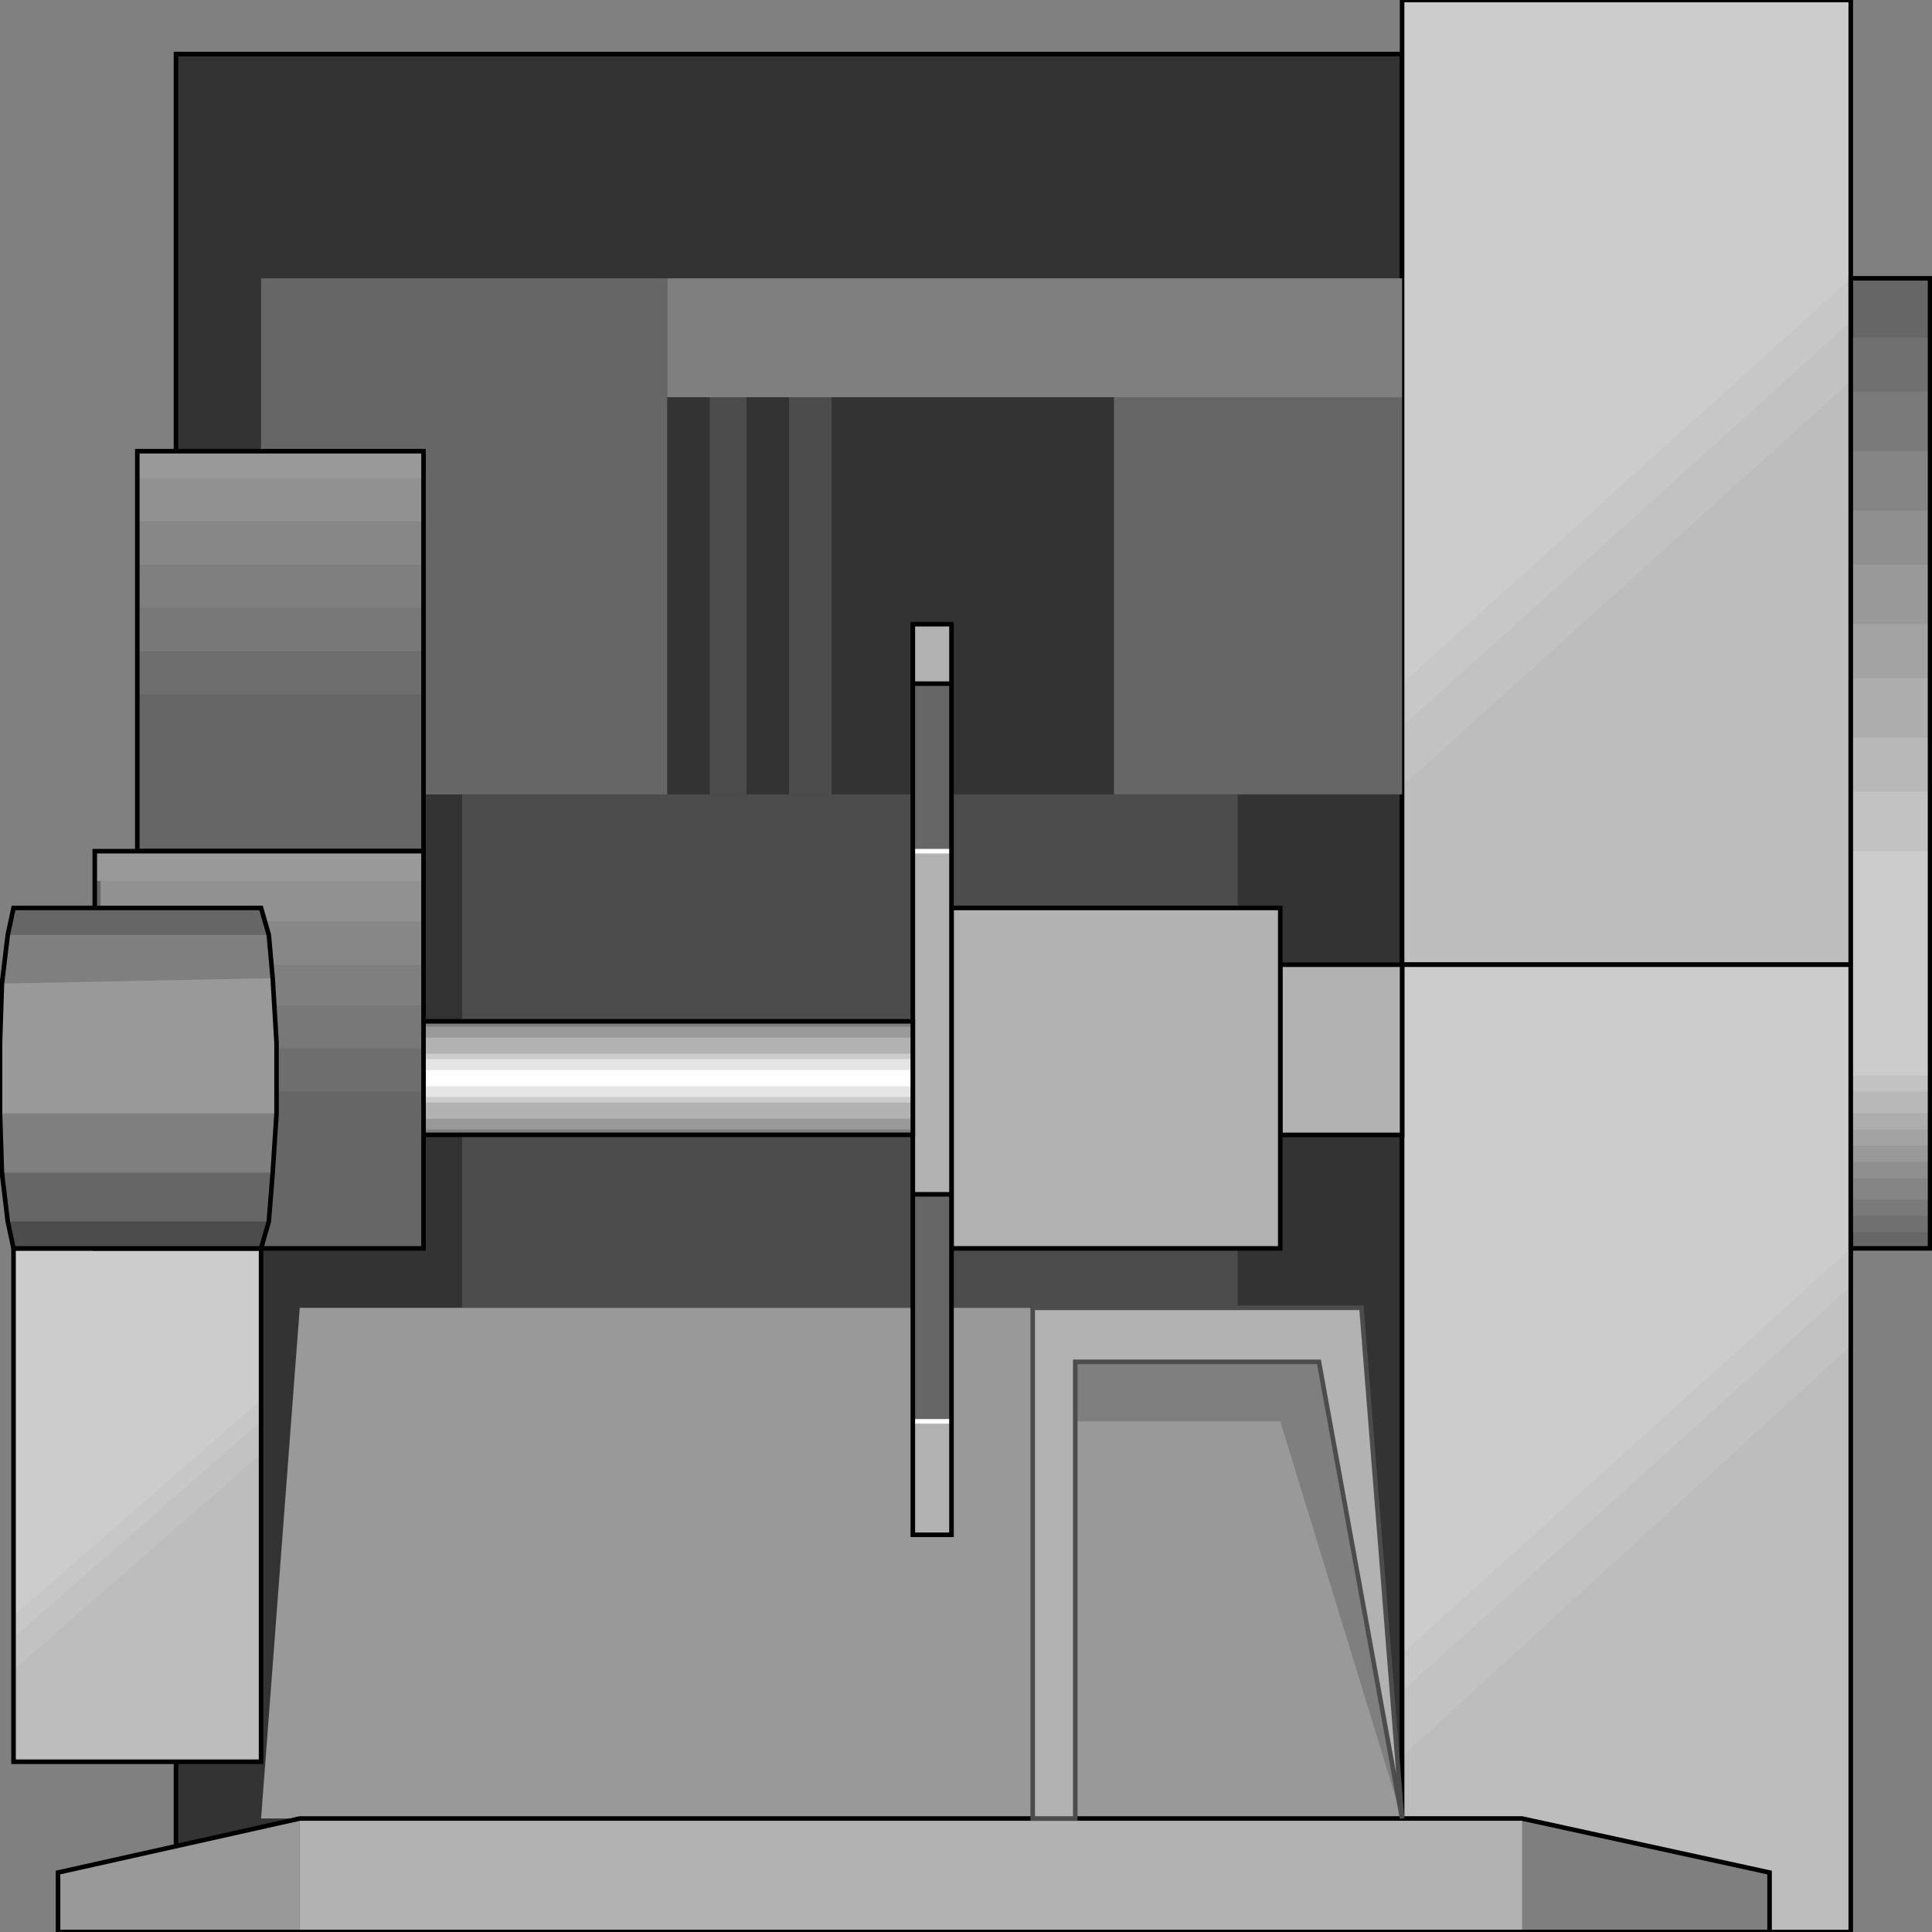 <svg width="150" height="150" viewBox="0 0 150 150" fill="none" xmlns="http://www.w3.org/2000/svg">
<rect x="0" y="0" width="150" height="150" fill="#808080" stroke="none"/>
<g clip-path="url(#clip0_2109_196321)">
<path d="M13.664 4.195H108.859V150H13.664V4.195Z" fill="#333333" stroke="black" stroke-width="0.355"/>
<path d="M20.27 61.679H51.802V21.609H20.27V61.679Z" fill="#666666"/>
<path d="M35.886 61.68H96.096V101.54H35.886V61.68Z" fill="#4C4C4C"/>
<path d="M143.693 21.609H149.85V96.924H143.693V21.609Z" fill="#666666"/>
<path d="M108.858 0H143.693V74.895H108.858V0Z" fill="#CCCCCC"/>
<path d="M108.859 53.078L143.694 21.609V74.896H108.859V53.078Z" fill="#C7C7C7"/>
<path d="M108.859 56.437L143.694 24.969V74.899H108.859V56.437Z" fill="#C2C2C2"/>
<path d="M108.859 61.047L143.694 29.578V74.893H108.859V61.047Z" fill="#BDBDBD"/>
<path d="M108.858 0H143.693V74.895H108.858V0Z" stroke="black" stroke-width="0.355"/>
<path d="M108.859 74.898H143.694V150.003H108.859V74.898Z" fill="#CCCCCC"/>
<path d="M108.859 128.39L143.694 96.922V149.999H108.859V128.39Z" fill="#C7C7C7"/>
<path d="M108.859 131.328L143.694 99.859V149.999H108.859V131.328Z" fill="#C2C2C2"/>
<path d="M108.859 136.365L143.694 104.477V150.001H108.859V136.365Z" fill="#BDBDBD"/>
<path d="M108.859 74.898H143.694V150.003H108.859V74.898Z" stroke="black" stroke-width="0.355"/>
<path d="M143.693 26.227H149.85V95.667H143.693V26.227Z" fill="#707070"/>
<path d="M143.693 30.422H149.85V94.408H143.693V30.422Z" fill="#7A7A7A"/>
<path d="M143.693 35.031H149.85V93.143H143.693V35.031Z" fill="#858585"/>
<path d="M143.693 39.648H149.85V91.467H143.693V39.648Z" fill="#8F8F8F"/>
<path d="M143.693 43.844H149.85V90.207H143.693V43.844Z" fill="#999999"/>
<path d="M143.693 48.461H149.85V88.95H143.693V48.461Z" fill="#A3A3A3"/>
<path d="M143.693 52.656H149.85V87.691H143.693V52.656Z" fill="#ADADAD"/>
<path d="M143.693 57.273H149.85V86.434H143.693V57.273Z" fill="#B8B8B8"/>
<path d="M143.693 61.469H149.85V84.755H143.693V61.469Z" fill="#C2C2C2"/>
<path d="M143.693 66.086H149.85V83.499H143.693V66.086Z" fill="#CCCCCC"/>
<path d="M143.693 21.609H149.85V96.924H143.693V21.609Z" stroke="black" stroke-width="0.355"/>
<path d="M23.273 141.188H118.168V149.999H23.273V141.188Z" fill="#B2B2B2"/>
<path d="M99.399 74.898H108.859V88.115H99.399V74.898Z" fill="#B2B2B2" stroke="black" stroke-width="0.355"/>
<path d="M67.567 105.734H99.399V110.35H67.567V105.734Z" fill="#B2B2B2" stroke="black" stroke-width="0.355"/>
<path d="M73.874 70.492H99.4V96.926H73.874V70.492Z" fill="#B2B2B2" stroke="black" stroke-width="0.355"/>
<path d="M10.661 35.031H32.883V66.08H10.661V35.031Z" fill="#666666"/>
<path d="M105.706 101.539H23.273L20.27 141.189H108.859L105.706 101.539Z" fill="#999999"/>
<path d="M70.871 48.461H73.874V119.16H70.871V48.461Z" fill="#B2B2B2"/>
<path d="M23.274 141.188V149.999H4.505V145.383L23.274 141.188Z" fill="#999999"/>
<path d="M118.168 141.188L137.387 145.383V149.999H118.168V141.188Z" fill="#7F7F7F"/>
<path d="M23.274 141.188H118.169L137.388 145.383V149.999H4.505V145.383L23.274 141.188Z" stroke="black" stroke-width="0.355"/>
<path d="M80.18 141.189V101.539H105.705L108.858 141.189L102.402 105.735H83.483V141.189H80.18Z" fill="#B2B2B2"/>
<path d="M108.859 141.189L99.399 110.35H83.483V105.734H102.402L108.859 141.189Z" fill="#7F7F7F"/>
<path d="M80.18 141.189V101.539H105.705L108.858 141.189L102.402 105.735H83.483V141.189H80.18Z" stroke="#4C4C4C" stroke-width="0.355"/>
<path d="M70.871 92.727H73.874V110.349H70.871V92.727Z" fill="#666666"/>
<path d="M70.871 53.078H73.874V66.085H70.871V53.078Z" fill="#666666"/>
<path d="M70.871 53.078H73.874" stroke="black" stroke-width="0.355"/>
<path d="M70.871 66.086H73.874" stroke="white" stroke-width="0.355"/>
<path d="M70.871 92.727H73.874" stroke="black" stroke-width="0.355"/>
<path d="M70.871 110.352H73.874" stroke="white" stroke-width="0.355"/>
<path d="M70.871 48.461H73.874V119.16H70.871V48.461Z" stroke="black" stroke-width="0.355"/>
<path d="M57.958 61.675H55.105V30.836H57.958V61.675Z" fill="#4C4C4C"/>
<path d="M64.565 61.675H61.262V30.836H64.565V61.675Z" fill="#4C4C4C"/>
<path d="M108.859 30.84H51.802V21.609H108.859V30.84Z" fill="#7F7F7F"/>
<path d="M86.486 61.675H108.859V30.836H86.486V61.675Z" fill="#666666"/>
<path d="M1.051 96.922H20.27V136.782H1.051V96.922Z" fill="#CCCCCC"/>
<path d="M1.051 125.455L20.27 108.672V136.784H1.051V125.455Z" fill="#C7C7C7"/>
<path d="M1.051 127.135L20.27 110.352V136.785H1.051V127.135Z" fill="#C2C2C2"/>
<path d="M1.051 129.65L20.27 112.867V136.783H1.051V129.65Z" fill="#BDBDBD"/>
<path d="M1.051 96.922H20.27V136.782H1.051V96.922Z" stroke="black" stroke-width="0.355"/>
<path d="M70.871 88.108H32.883V79.297H70.871V88.108Z" fill="#7F7F7F"/>
<path d="M70.871 87.691H32.883V79.719H70.871V87.691Z" fill="#999999"/>
<path d="M70.871 86.856H32.883V80.562H70.871V86.856Z" fill="#B2B2B2"/>
<path d="M70.871 85.597H32.883V81.82H70.871V85.597Z" fill="#CCCCCC"/>
<path d="M70.871 85.171H32.883V82.234H70.871V85.171Z" fill="#E5E5E5"/>
<path d="M70.871 84.337H32.883V83.078H70.871V84.337Z" fill="white"/>
<path d="M70.871 88.108H32.883V79.297H70.871V88.108Z" stroke="black" stroke-width="0.355"/>
<path d="M10.661 35.031H32.883V53.912H10.661V35.031Z" fill="#6E6E6E"/>
<path d="M10.661 35.031H32.883V50.556H10.661V35.031Z" fill="#787878"/>
<path d="M10.661 35.031H32.883V47.199H10.661V35.031Z" fill="#7F7F7F"/>
<path d="M10.661 35.031H32.883V43.842H10.661V35.031Z" fill="#878787"/>
<path d="M10.661 35.031H32.883V40.486H10.661V35.031Z" fill="#919191"/>
<path d="M10.661 35.031H32.883V37.129H10.661V35.031Z" fill="#999999"/>
<path d="M10.661 35.031H32.883V66.08H10.661V35.031Z" stroke="black" stroke-width="0.355"/>
<path d="M7.357 66.086H32.883V96.925H7.357V66.086Z" fill="#666666"/>
<path d="M7.808 66.086H32.883V84.757H7.808V66.086Z" fill="#6E6E6E"/>
<path d="M7.808 66.086H32.883V81.401H7.808V66.086Z" fill="#787878"/>
<path d="M7.808 66.086H32.883V78.044H7.808V66.086Z" fill="#7F7F7F"/>
<path d="M7.808 66.086H32.883V74.897H7.808V66.086Z" fill="#878787"/>
<path d="M7.808 66.086H32.883V71.54H7.808V66.086Z" fill="#919191"/>
<path d="M7.357 66.086H32.883V68.394H7.357V66.086Z" fill="#999999"/>
<path d="M7.357 66.086H32.883V96.925H7.357V66.086Z" stroke="black" stroke-width="0.355"/>
<path d="M20.27 96.926H1.051L0.601 94.828L0.15 91.052L0 86.436V80.982L0.15 76.366L0.601 72.59L1.051 70.492H20.27L20.871 72.59L21.171 75.947L21.471 80.982V86.436L21.171 91.052L20.871 94.828L20.27 96.926Z" fill="#4C4C4C"/>
<path d="M0.601 94.828L0.15 91.052L0 86.436V80.982L0.15 76.366L0.601 72.59L1.051 70.492H20.27L20.871 72.59L21.171 75.947L21.471 80.982V86.436L21.171 91.052L20.871 94.828H0.601Z" fill="#666666"/>
<path d="M0.15 91.047L0 86.432V80.978L0.15 76.362L0.601 72.586H20.871L21.171 75.943L21.471 80.978V86.432L21.171 91.047H0.15Z" fill="#7F7F7F"/>
<path d="M0 86.435V80.98L0.15 76.365L21.171 75.945L21.471 80.98V86.435H0Z" fill="#999999"/>
<path d="M20.27 96.926H1.051L0.601 94.828L0.15 91.052L0 86.436V80.982L0.15 76.366L0.601 72.59L1.051 70.492H20.27L20.871 72.59L21.171 75.947L21.471 80.982V86.436L21.171 91.052L20.871 94.828L20.27 96.926Z" stroke="black" stroke-width="0.355"/>
</g>
<defs>
<clipPath id="clip0_2109_196321">
<rect width="150" height="150" fill="white"/>
</clipPath>
</defs>
</svg>
